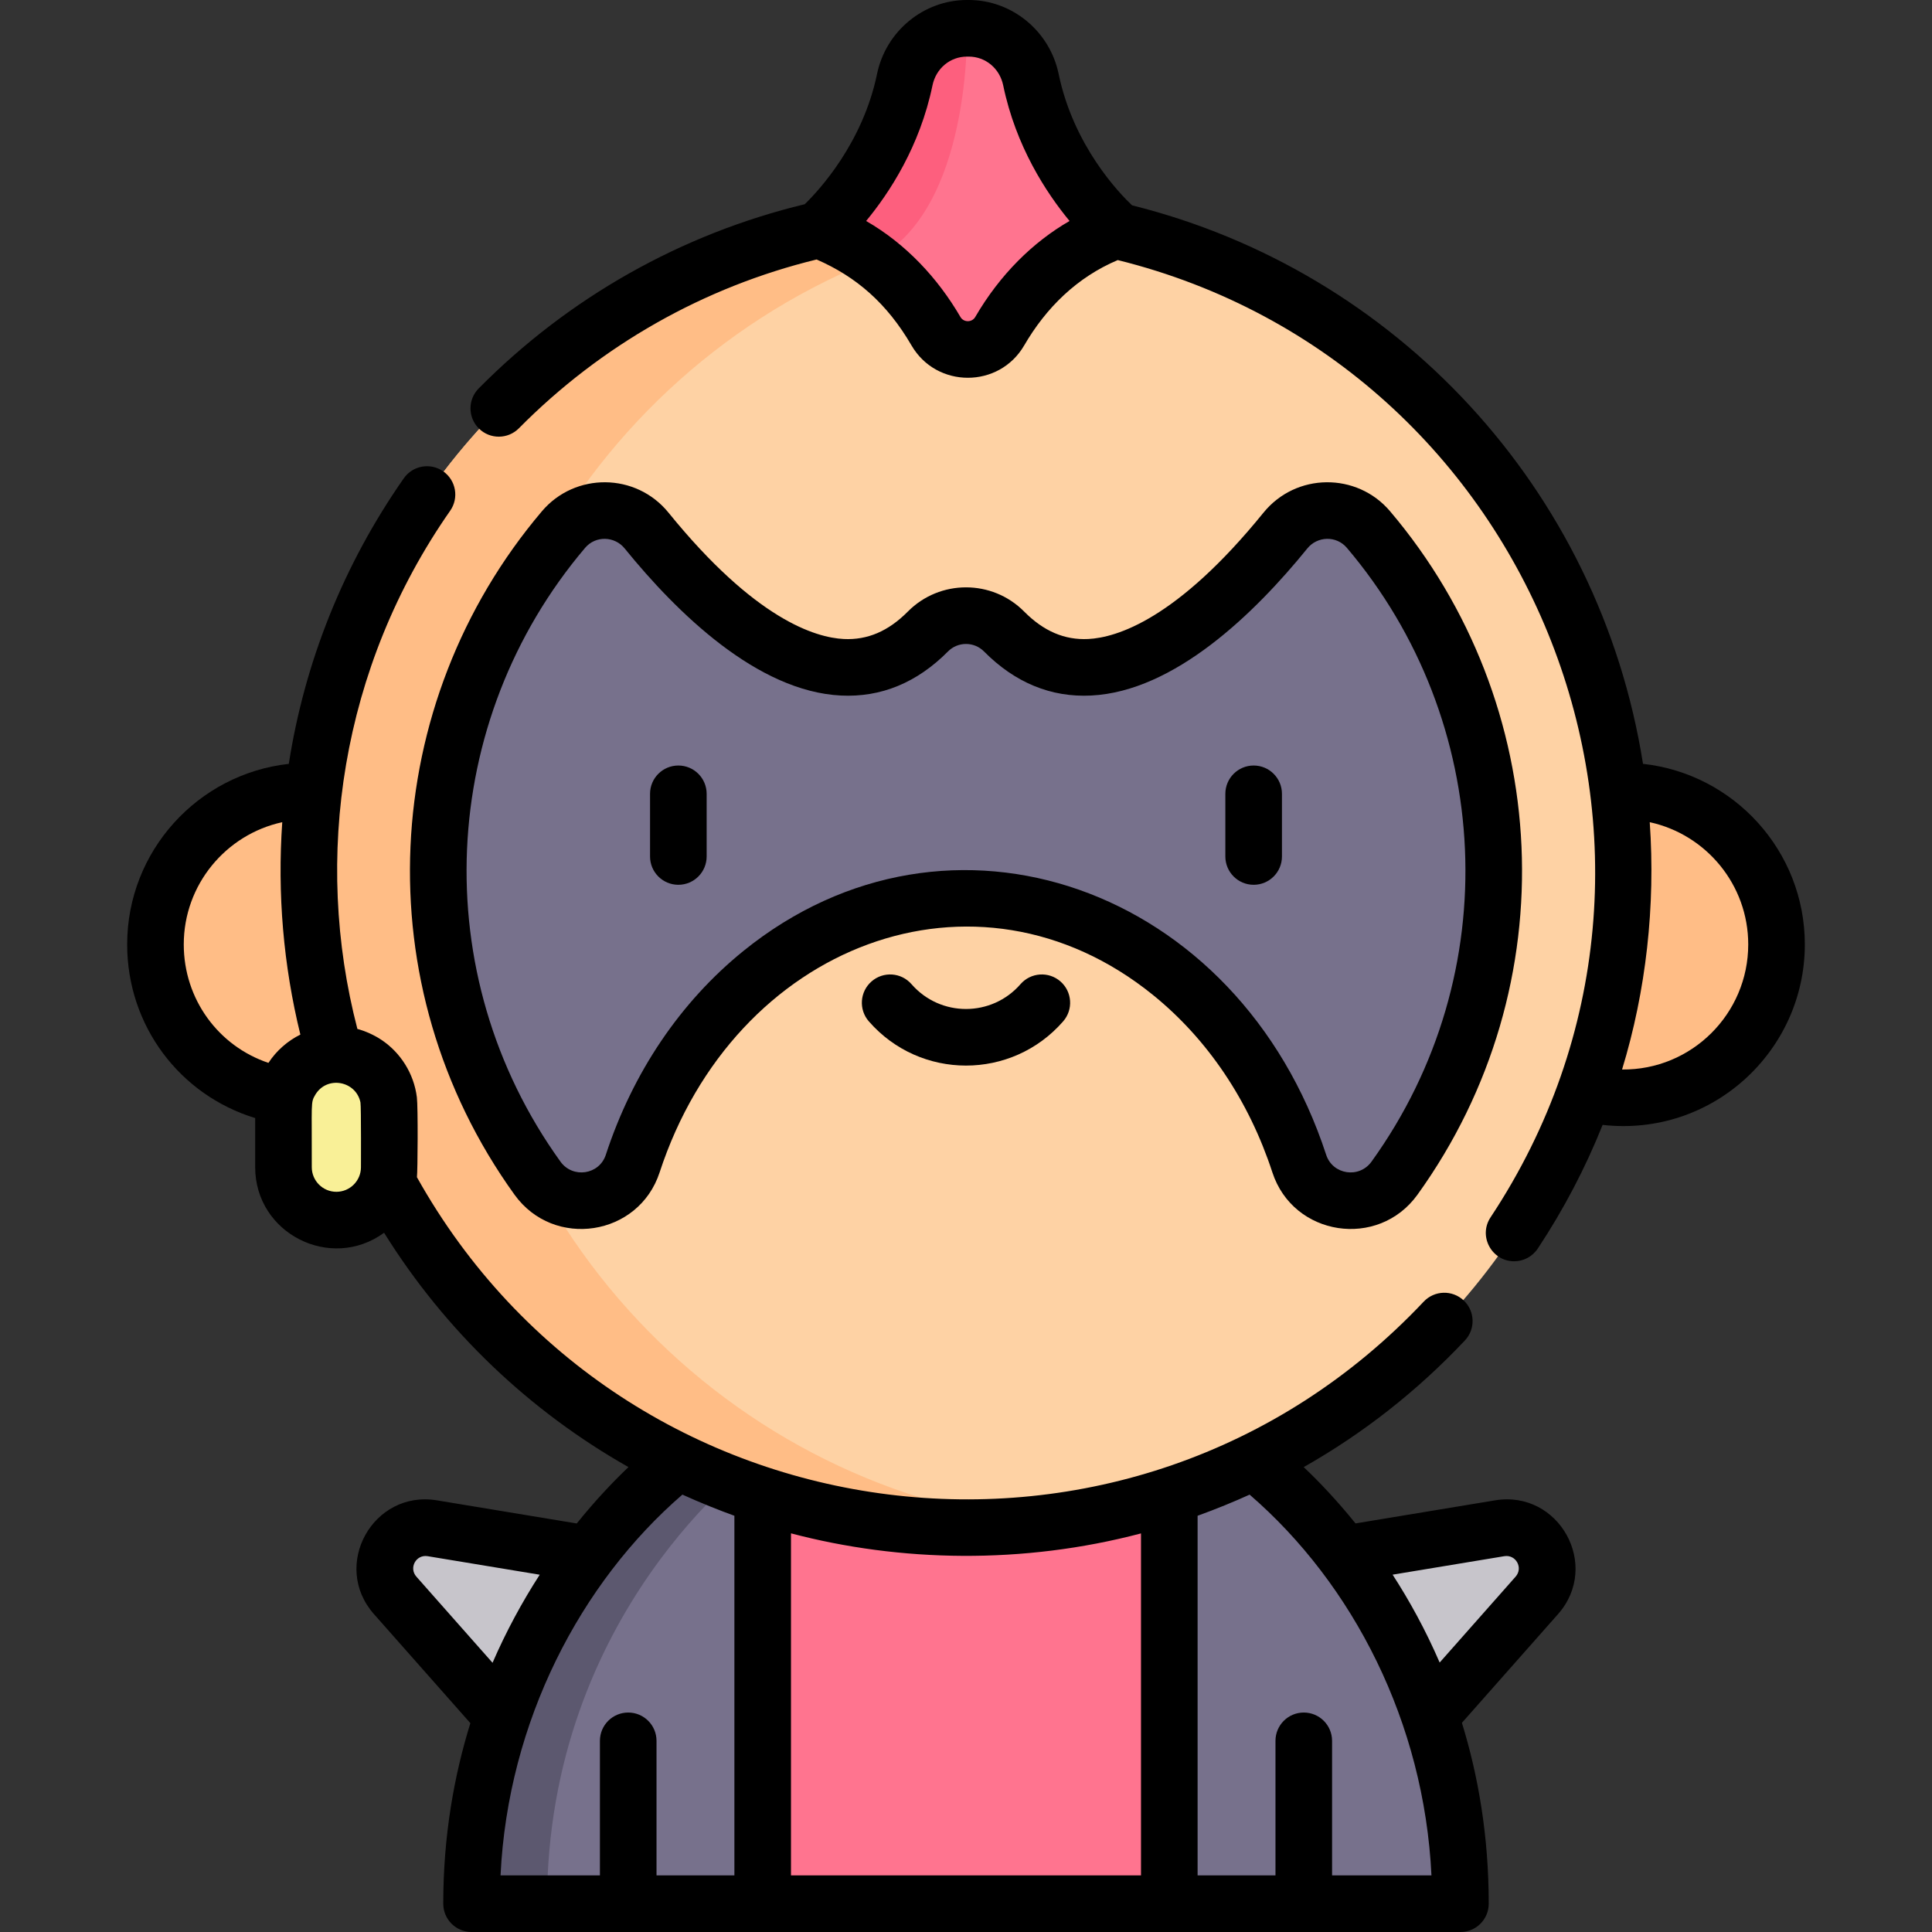 <svg id="Capa_1" enable-background="new 0 0 512 512" height="512" viewBox="0 0 512 512" width="512" xmlns="http://www.w3.org/2000/svg"><rect x="0" y="0" width="512" height="512" fill="#333333" stroke="none"/><g><g><path d="m114.572 405.008c-10.019-1.657-16.569 10.184-9.842 17.791l37.857 42.811 28.368-51.277z" fill="#c7c5cb"/><path d="m397.428 405.008c10.019-1.657 16.569 10.184 9.842 17.791l-37.857 42.811-28.368-51.277z" fill="#c7c5cb"/><path d="m202.121 387.296 24.939 62.733-24.939 54.471h-77.153c0-77.408 54.8-117.204 54.8-117.204z" fill="#77718c"/><path d="m199.768 387.296h-20s-54.8 39.797-54.8 117.204h20c.001-77.407 54.8-117.204 54.8-117.204z" fill="#5c586f"/><path d="m387.031 504.5h-77.153l-18.325-58.602 18.325-58.602h22.353c.001 0 54.8 39.796 54.8 117.204z" fill="#77718c"/><circle cx="430.151" cy="250.284" fill="#ffbd86" r="40.649"/><path d="m202.121 387.296h107.757v117.204h-107.757z" fill="#ff748f"/><circle cx="256" cy="230.685" fill="#fed2a4" r="174.151"/><path d="m121.849 230.685c0-89.416 67.391-163.079 154.151-173.001-6.564-.75-13.235-1.15-20-1.15-89.066 0-162.505 66.865-172.884 153.133-.42-.014-.836-.033-1.266-.033-22.45 0-40.649 18.199-40.649 40.649s18.199 40.649 40.649 40.649c3.789 0 7.163-.529 10.17-1.499 24.104 67.273 88.417 115.402 163.98 115.402 6.765 0 13.436-.399 20-1.15-86.759-9.921-154.151-83.584-154.151-173z" fill="#ffbd86"/><path d="m362.657 140.331c-5.792-6.825-16.378-6.675-22.016.278-16.072 19.818-48.974 52.561-74.555 26.742-5.535-5.587-14.635-5.587-20.17 0-25.581 25.819-58.483-6.924-74.555-26.742-5.639-6.953-16.224-7.103-22.016-.278-20.699 24.39-33.194 55.943-33.194 90.357 0 30.403 9.753 58.572 26.295 81.538 6.842 9.499 21.592 7.271 25.232-3.855 13.429-41.047 47.906-70.245 88.324-70.245s74.895 29.198 88.324 70.245c3.64 11.126 18.39 13.354 25.232 3.855 16.542-22.966 26.295-51.135 26.295-81.538-.002-34.414-12.497-65.968-33.196-90.357z" fill="#77718c"/><path d="m89.143 279.446c-7.741 0-14.016 6.275-14.016 14.016v15.863c0 7.741 6.275 14.016 14.016 14.016 7.741 0 14.016-6.275 14.016-14.016v-15.863c-.001-7.741-6.276-14.016-14.016-14.016z" fill="#f9f097"/><path d="m273.204 21.106c-1.63-7.876-8.432-13.606-16.475-13.606h-.478c-8.043 0-14.846 5.729-16.475 13.606-5.154 24.906-22.825 39.825-22.825 39.825 15.53 5.651 25.208 16.73 31.099 26.853 3.747 6.438 13.134 6.438 16.881 0 5.891-10.123 15.569-21.201 31.099-26.853 0 0-17.672-14.919-22.826-39.825z" fill="#ff748f"/><path d="m239.776 21.105c-5.154 24.906-22.825 39.826-22.825 39.826 5.599 2.037 10.426 4.787 14.601 7.936.003-.001.005-.002.008-.004 26.046-13.01 24.691-61.363 24.691-61.363-8.043 0-14.846 5.729-16.475 13.605z" fill="#fd5f7e"/></g><g><path d="m337.196 310.703c5.543 16.945 28.026 20.372 38.446 5.906 39.995-55.526 35.949-130.211-7.267-181.131-8.762-10.325-24.903-10.267-33.56.407-22.905 28.242-38.91 33.085-46.412 33.458-6.28.31-11.834-2.066-16.991-7.271-8.478-8.556-22.349-8.557-30.826 0-5.157 5.205-10.712 7.585-16.991 7.271-7.502-.373-23.507-5.216-46.412-33.458-8.665-10.684-24.807-10.72-33.56-.407-43.199 50.9-47.277 125.584-7.268 181.131 10.439 14.492 32.913 11.008 38.447-5.906 19.814-60.568 83.918-84.95 130.759-47.019 14.465 11.711 25.403 27.97 31.635 47.019zm-140.199-58.677c-16.713 13.534-29.317 32.211-36.45 54.011-1.728 5.282-8.744 6.351-12.019 1.804-35.814-49.722-32.385-116.802 6.533-162.658 2.799-3.298 7.833-3.106 10.473.149 13.933 17.181 35.188 37.891 57.317 38.991 10.631.527 20.18-3.406 28.392-11.695 2.599-2.623 6.905-2.632 9.514 0 8.212 8.289 17.766 12.225 28.391 11.695 22.13-1.1 43.384-21.811 57.317-38.991 2.64-3.255 7.674-3.447 10.473-.149 38.864 45.792 42.399 112.865 6.533 162.658-3.281 4.555-10.295 3.469-12.019-1.803-23.273-71.137-99.899-98.191-154.455-54.012z"/><path d="m179.769 202.87c-4.142 0-7.5 3.357-7.5 7.5v16.608c0 4.142 3.358 7.5 7.5 7.5s7.5-3.358 7.5-7.5v-16.608c0-4.143-3.358-7.5-7.5-7.5z"/><path d="m332.231 234.478c4.142 0 7.5-3.358 7.5-7.5v-16.608c0-4.143-3.358-7.5-7.5-7.5s-7.5 3.357-7.5 7.5v16.608c0 4.142 3.358 7.5 7.5 7.5z"/><path d="m270.443 260.813c-7.635 8.761-21.23 8.786-28.887 0-2.721-3.123-7.459-3.448-10.582-.727s-3.448 7.458-.727 10.581c13.601 15.609 37.862 15.653 51.504 0 2.721-3.123 2.396-7.86-.727-10.582-3.122-2.72-7.859-2.395-10.581.728z"/><path d="m67.626 296.3v13.024c0 17.591 20.036 27.681 34.16 17.37 16.31 26.181 38.698 47.354 64.765 62.101-3.849 3.66-8.634 8.638-13.704 14.94l-37.053-6.128c-16.961-2.804-28.097 17.253-16.685 30.159l25.544 28.886c-4.312 13.893-7.186 29.881-7.186 47.847 0 4.142 3.358 7.5 7.5 7.5h262.063c4.142 0 7.5-3.358 7.5-7.5 0-17.924-2.777-33.9-7.11-47.934l25.468-28.8c11.41-12.903.277-32.963-16.685-30.158l-36.976 6.115c-5.07-6.286-9.866-11.265-13.731-14.923 15.791-8.94 30.106-20.182 42.715-33.561 2.841-3.015 2.7-7.762-.314-10.603s-7.762-2.699-10.602.314c-77.51 82.251-211.983 64.993-266.805-32.976.203-1.616.303-18.606-.016-21.178-.788-6.32-4.349-11.845-9.36-15.201-1.946-1.309-4.35-2.37-6.405-2.919-11.787-45.271-4.394-95.844 24.593-137.325 2.373-3.395 1.543-8.071-1.852-10.443-3.394-2.373-8.071-1.545-10.443 1.852-15.921 22.783-26.245 48.544-30.475 75.675-24.055 2.656-42.832 23.098-42.832 47.85 0 21.524 13.915 39.911 33.926 46.016zm62.905 144.355-20.183-22.825c-2.053-2.321-.102-5.934 3-5.423l29.684 4.909c-4.688 7.25-8.947 15.127-12.501 23.339zm50.312-44.568c4.71 2.144 9.961 4.231 13.779 5.605v95.308h-20.637v-35.661c0-4.142-3.358-7.5-7.5-7.5s-7.5 3.358-7.5 7.5v35.661h-26.337c1.957-40.829 21.209-77.592 48.195-100.913zm28.778 10.265c28.942 7.635 61.472 8.269 92.757.017v90.631h-92.757zm189.031 6.055c3.072-.508 5.07 3.083 3.001 5.423l-20.126 22.759c-3.77-8.719-8.064-16.482-12.469-23.288zm-67.489-16.315c27.502 23.767 46.249 60.435 48.189 100.908h-26.338v-35.661c0-4.142-3.358-7.5-7.5-7.5s-7.5 3.358-7.5 7.5v35.661h-20.637v-95.309c4.802-1.727 9.765-3.77 13.786-5.599zm-242.021-80.252c-3.593 0-6.516-2.923-6.516-6.516.054-17.24-.36-17.051.939-19.216 3.098-5.146 10.793-3.661 11.96 2.046.208 1.022.127 18.296.131 17.19-.012 3.595-2.934 6.496-6.514 6.496zm-14.342-97.951c-1.318 18.978.299 37.935 4.802 56.288-3.313 1.634-6.323 4.222-8.465 7.499-13.282-4.472-22.437-16.9-22.437-31.392 0-15.86 11.195-29.155 26.1-32.395z"/><path d="m401.258 334.253c2.431 0 4.815-1.18 6.259-3.358 6.881-10.383 12.625-21.366 17.194-32.785 28.937 3.267 53.589-19.491 53.589-47.827 0-24.77-18.803-45.224-42.885-47.856-11.556-73.043-65.664-130.633-135.407-148.012-3.336-3.15-15.505-15.722-19.459-34.831-2.349-11.347-12.367-19.584-23.82-19.584h-.478c-11.454 0-21.472 8.237-23.82 19.585-3.805 18.388-15.443 30.917-19.162 34.534-32.733 7.894-62.58 24.733-86.416 48.83-2.913 2.945-2.887 7.694.058 10.606 2.945 2.914 7.693 2.887 10.606-.058 21.781-22.019 49.019-37.454 78.892-44.731 10.481 4.557 18.643 11.59 25.158 22.789 6.637 11.404 23.201 11.419 29.845 0 5.839-10.035 14.012-18.067 24.806-22.634 111.051 27.547 162.451 157.625 98.794 253.687-3.323 5.017.339 11.645 6.246 11.645zm-154.139-311.628c.929-4.49 4.684-7.625 9.131-7.625h.478c4.447 0 8.202 3.136 9.131 7.625 3.35 16.191 11.437 28.498 17.584 35.935-9.692 5.595-18.43 14.172-24.997 25.451-.856 1.471-3.055 1.479-3.916 0-5.996-10.298-14.422-19.361-24.997-25.451 6.15-7.436 14.236-19.743 17.586-35.935zm190.079 195.264c14.905 3.24 26.102 16.535 26.102 32.396 0 18.375-14.997 33.322-33.437 33.148 6.36-20.815 8.889-43.371 7.335-65.544z"/></g></g></svg>